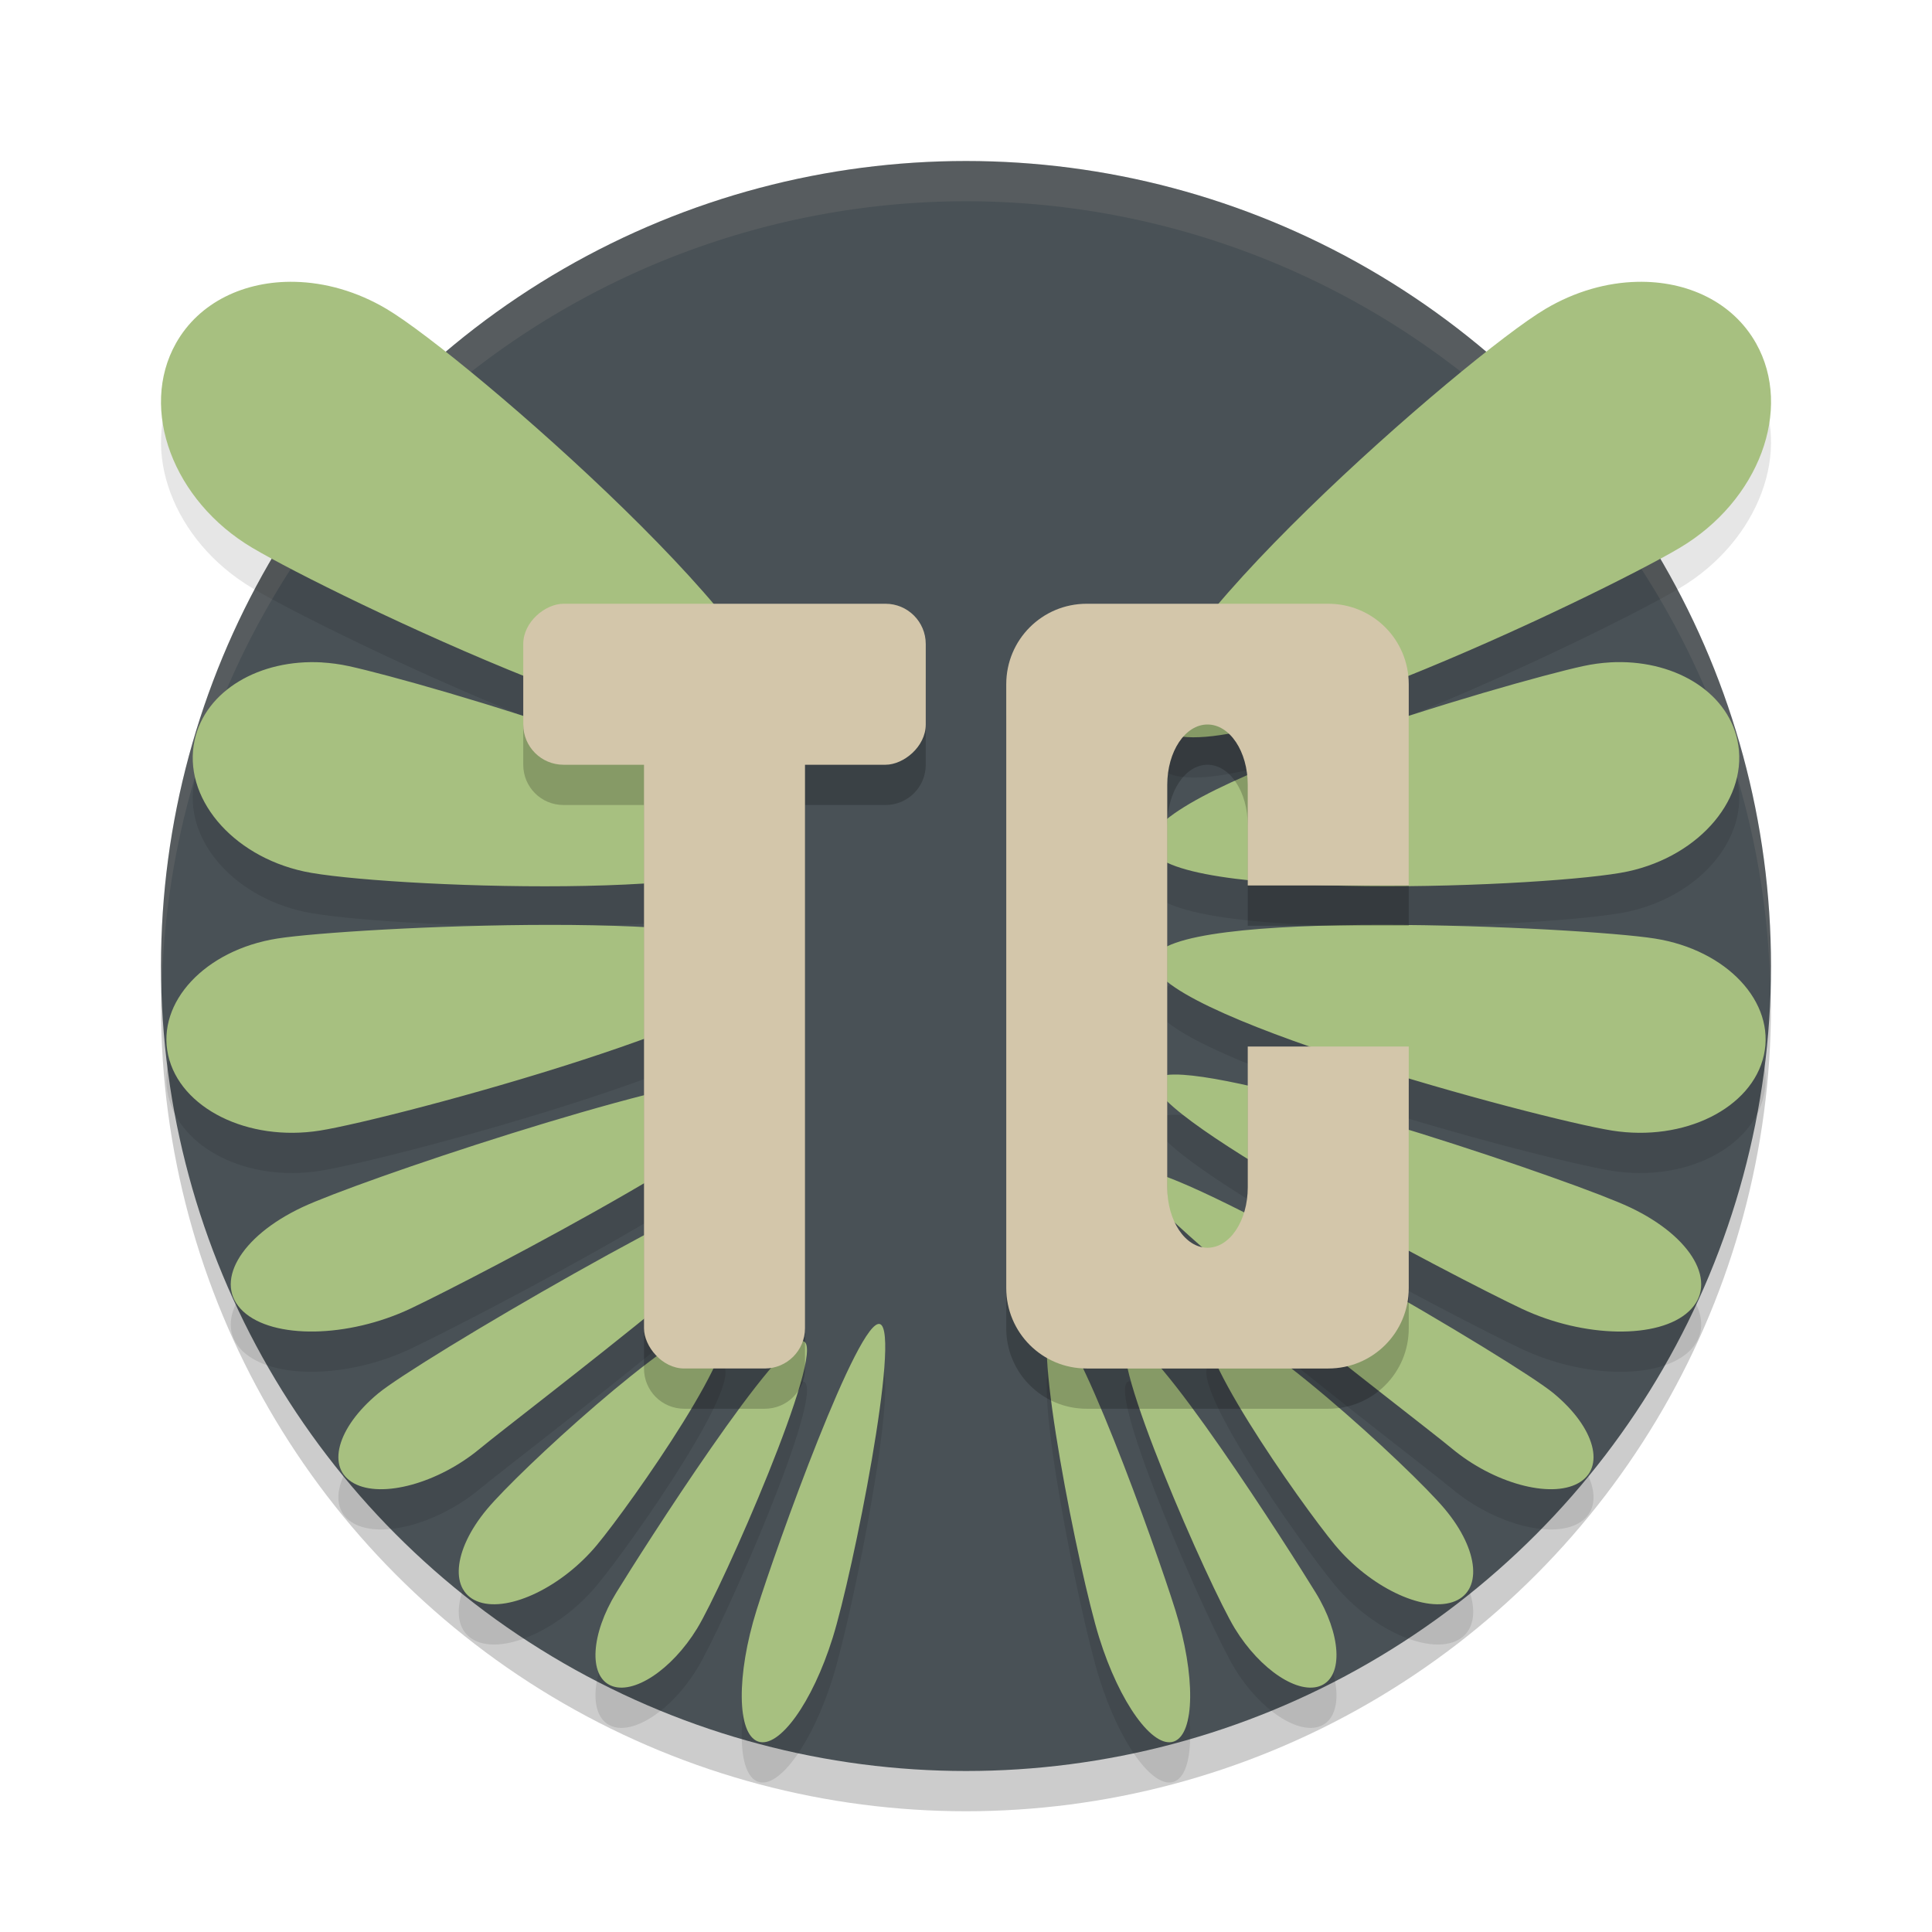 <svg xmlns="http://www.w3.org/2000/svg" width="48" height="48" version="1.1">
 <circle style="opacity:0.2" cx="24" cy="25" r="20"/>
 <circle style="fill:#495156" cx="24" cy="24" r="20"/>
 <path style="opacity:0.1" d="M 7.328,8.002 C 6.08,7.973 4.947,8.505 4.371,9.529 3.45,11.169 4.301,13.444 6.27,14.612 8.239,15.779 18.323,20.622 19.244,18.983 20.166,17.343 11.574,9.844 9.605,8.676 8.867,8.238 8.077,8.02 7.328,8.002 Z m 33.344,0 c -0.749,0.017 -1.539,0.236 -2.277,0.674 -1.969,1.168 -10.56,8.667 -9.639,10.307 0.921,1.639 11.006,-3.204 12.975,-4.371 1.969,-1.168 2.82,-3.443 1.898,-5.082 C 43.053,8.505 41.92,7.973 40.672,8.002 Z M 7.996,17.457 C 6.452,17.371 5.105,18.154 4.836,19.387 4.528,20.796 5.744,22.257 7.553,22.651 9.362,23.044 19.118,23.44 19.426,22.031 19.734,20.622 10.477,17.942 8.668,17.549 8.442,17.5 8.217,17.47 7.996,17.457 Z m 32.008,0 c -0.221,0.012 -0.446,0.043 -0.672,0.092 -1.809,0.393 -11.066,3.073 -10.758,4.482 0.308,1.409 10.064,1.012 11.873,0.619 1.809,-0.393 3.025,-1.855 2.717,-3.264 C 42.895,18.154 41.548,17.371 40.004,17.457 Z m -26.328,6.521 c -2.853,-6.13e-4 -5.894,0.198 -6.789,0.34 -1.789,0.284 -3.002,1.581 -2.709,2.898 0.293,1.318 1.98,2.157 3.77,1.873 C 9.736,28.806 19.632,26.156 19.34,24.838 19.194,24.179 16.529,23.979 13.676,23.979 Z m 20.648,0 c -2.853,6.12e-4 -5.518,0.201 -5.664,0.859 -0.293,1.318 9.603,3.968 11.393,4.252 1.789,0.284 3.477,-0.555 3.77,-1.873 0.293,-1.318 -0.92,-2.615 -2.709,-2.898 -0.895,-0.142 -3.936,-0.34 -6.789,-0.34 z m -15.721,3.725 c -2.33,0.15 -9.741,2.652 -11.1,3.293 -1.552,0.733 -2.207,1.89 -1.463,2.584 0.744,0.694 2.606,0.664 4.158,-0.068 1.552,-0.733 9.803,-5.022 9.059,-5.717 -0.093,-0.087 -0.321,-0.113 -0.654,-0.092 z m 10.793,0 c -0.333,-0.021 -0.561,0.005 -0.654,0.092 -0.744,0.694 7.506,4.984 9.059,5.717 1.552,0.733 3.414,0.763 4.158,0.068 0.744,-0.694 0.089,-1.851 -1.463,-2.584 -1.358,-0.641 -8.769,-3.143 -11.1,-3.293 z M 19.562,30.076 c -1.529,0.246 -9.201,4.742 -10.166,5.543 -1.03,0.854 -1.298,1.855 -0.602,2.234 0.696,0.38 2.095,-0.005 3.125,-0.859 1.03,-0.854 8.558,-6.528 7.861,-6.908 -0.044,-0.024 -0.117,-0.026 -0.219,-0.01 z m 8.875,0 c -0.102,-0.016 -0.175,-0.014 -0.219,0.01 -0.696,0.38 6.832,6.054 7.861,6.908 1.03,0.854 2.429,1.239 3.125,0.859 0.696,-0.38 0.428,-1.38 -0.602,-2.234 -0.965,-0.801 -8.637,-5.297 -10.166,-5.543 z m -10.711,3.801 c -1.086,0.223 -4.826,3.658 -5.629,4.621 -0.856,1.028 -0.938,2.06 -0.184,2.307 0.754,0.246 2.058,-0.388 2.914,-1.416 0.856,-1.028 3.832,-5.266 3.078,-5.512 -0.047,-0.015 -0.107,-0.015 -0.18,0 z m 12.367,0 c -0.754,0.246 2.222,4.484 3.078,5.512 0.856,1.028 2.16,1.662 2.914,1.416 0.754,-0.246 0.673,-1.279 -0.184,-2.307 -0.856,-1.028 -5.055,-4.867 -5.809,-4.621 z m -8.229,0.02 c -0.523,-0.189 -2.565,5.499 -3.068,7.109 -0.503,1.611 -0.488,3.071 0.035,3.26 0.523,0.189 1.354,-0.965 1.857,-2.576 0.503,-1.611 1.699,-7.604 1.176,-7.793 z m 4.27,0 c -0.523,0.189 0.673,6.182 1.176,7.793 0.503,1.611 1.334,2.765 1.857,2.576 0.523,-0.189 0.538,-1.649 0.035,-3.26 -0.503,-1.611 -2.545,-7.298 -3.068,-7.109 z m -6.162,0.43 c -0.554,-0.246 -4.033,5.217 -4.662,6.244 -0.63,1.028 -0.691,2.059 -0.137,2.305 0.554,0.246 1.515,-0.386 2.145,-1.414 0.63,-1.028 3.209,-6.889 2.654,-7.135 z m 8.055,0 c -0.554,0.246 2.025,6.107 2.654,7.135 0.63,1.028 1.59,1.66 2.145,1.414 0.554,-0.246 0.493,-1.277 -0.137,-2.305 -0.63,-1.028 -4.108,-6.49 -4.662,-6.244 z"/>
 <path style="opacity:0.1;fill:#d3c6aa" d="M 24,4 A 20,20 0 0 0 4,24 20,20 0 0 0 4.021,24.582 20,20 0 0 1 24,5 20,20 0 0 1 43.979,24.418 20,20 0 0 0 44,24 20,20 0 0 0 24,4 Z"/>
 <path style="fill:#a7c080" d="M 7.328,7.002 C 6.08,6.973 4.947,7.505 4.371,8.529 3.45,10.168 4.301,12.444 6.27,13.611 8.239,14.779 18.323,19.622 19.244,17.982 20.166,16.343 11.574,8.843 9.605,7.676 8.867,7.238 8.077,7.019 7.328,7.002 Z m 33.344,0 c -0.749,0.017 -1.539,0.236 -2.277,0.674 -1.969,1.168 -10.56,8.667 -9.639,10.307 0.921,1.639 11.006,-3.204 12.975,-4.371 1.969,-1.168 2.82,-3.443 1.898,-5.082 C 43.053,7.505 41.92,6.973 40.672,7.002 Z M 7.996,16.457 c -1.544,-0.086 -2.891,0.697 -3.16,1.93 -0.308,1.409 0.908,2.871 2.717,3.264 1.809,0.393 11.565,0.79 11.873,-0.619 0.308,-1.409 -8.949,-4.089 -10.758,-4.482 -0.226,-0.049 -0.451,-0.079 -0.672,-0.092 z m 32.008,0 c -0.221,0.012 -0.446,0.043 -0.672,0.092 -1.809,0.393 -11.066,3.073 -10.758,4.482 0.308,1.409 10.064,1.012 11.873,0.619 1.809,-0.393 3.025,-1.855 2.717,-3.264 -0.269,-1.233 -1.616,-2.016 -3.16,-1.93 z m -26.328,6.521 c -2.853,-6.13e-4 -5.894,0.198 -6.789,0.34 -1.789,0.284 -3.002,1.581 -2.709,2.898 0.293,1.318 1.98,2.157 3.77,1.873 1.789,-0.284 11.685,-2.934 11.393,-4.252 -0.146,-0.659 -2.811,-0.859 -5.664,-0.859 z m 20.648,0 c -2.853,6.12e-4 -5.518,0.201 -5.664,0.859 -0.293,1.318 9.603,3.968 11.393,4.252 1.789,0.284 3.477,-0.555 3.77,-1.873 0.293,-1.318 -0.92,-2.615 -2.709,-2.898 -0.895,-0.142 -3.936,-0.34 -6.789,-0.34 z m -15.721,3.725 c -2.33,0.15 -9.741,2.652 -11.1,3.293 -1.552,0.733 -2.207,1.89 -1.463,2.584 0.744,0.694 2.606,0.664 4.158,-0.068 1.552,-0.733 9.803,-5.022 9.059,-5.717 -0.093,-0.087 -0.321,-0.113 -0.654,-0.092 z m 10.793,0 c -0.333,-0.021 -0.561,0.005 -0.654,0.092 -0.744,0.694 7.506,4.984 9.059,5.717 1.552,0.733 3.414,0.763 4.158,0.068 0.744,-0.694 0.089,-1.851 -1.463,-2.584 -1.358,-0.641 -8.769,-3.143 -11.1,-3.293 z M 19.562,29.076 c -1.529,0.246 -9.201,4.742 -10.166,5.543 -1.03,0.854 -1.298,1.855 -0.602,2.234 0.696,0.38 2.095,-0.005 3.125,-0.859 1.03,-0.854 8.558,-6.528 7.861,-6.908 -0.044,-0.024 -0.117,-0.026 -0.219,-0.01 z m 8.875,0 c -0.102,-0.016 -0.175,-0.014 -0.219,0.01 -0.696,0.38 6.832,6.054 7.861,6.908 1.03,0.854 2.429,1.239 3.125,0.859 0.696,-0.38 0.428,-1.38 -0.602,-2.234 -0.965,-0.801 -8.637,-5.297 -10.166,-5.543 z m -10.711,3.801 c -1.086,0.223 -4.826,3.658 -5.629,4.621 -0.856,1.028 -0.938,2.06 -0.184,2.307 0.754,0.246 2.058,-0.388 2.914,-1.416 0.856,-1.028 3.832,-5.266 3.078,-5.512 -0.047,-0.015 -0.107,-0.015 -0.18,0 z m 12.367,0 c -0.754,0.246 2.222,4.484 3.078,5.512 0.856,1.028 2.16,1.662 2.914,1.416 0.754,-0.246 0.673,-1.279 -0.184,-2.307 -0.856,-1.028 -5.055,-4.867 -5.809,-4.621 z m -8.229,0.02 c -0.523,-0.189 -2.565,5.499 -3.068,7.109 -0.503,1.611 -0.488,3.071 0.035,3.26 0.523,0.189 1.354,-0.965 1.857,-2.576 0.503,-1.611 1.699,-7.604 1.176,-7.793 z m 4.27,0 c -0.523,0.189 0.673,6.182 1.176,7.793 0.503,1.611 1.334,2.765 1.857,2.576 0.523,-0.189 0.538,-1.649 0.035,-3.26 -0.503,-1.611 -2.545,-7.298 -3.068,-7.109 z m -6.162,0.43 c -0.554,-0.246 -4.033,5.217 -4.662,6.244 -0.63,1.028 -0.691,2.059 -0.137,2.305 0.554,0.246 1.515,-0.386 2.145,-1.414 0.63,-1.028 3.209,-6.889 2.654,-7.135 z m 8.055,0 c -0.554,0.246 2.025,6.107 2.654,7.135 0.63,1.028 1.59,1.66 2.145,1.414 0.554,-0.246 0.493,-1.277 -0.137,-2.305 -0.63,-1.028 -4.108,-6.49 -4.662,-6.244 z"/>
 <path style="opacity:0.2" d="m 14,16 c -0.554,0 -1,0.446 -1,1 v 2 c 0,0.554 0.446,1 1,1 h 2 v 14 c 0,0.554 0.446,1 1,1 h 2 c 0.554,0 1,-0.446 1,-1 V 20 h 2 c 0.554,0 1,-0.446 1,-1 v -2 c 0,-0.554 -0.446,-1 -1,-1 z m 13,0 c -1.108,0 -2,0.892 -2,2 v 15 c 0,1.108 0.892,2 2,2 h 6 c 1.108,0 2,-0.892 2,-2 v -6 h -4 v 3.5 c 0,0.831 -0.446,1.5 -1,1.5 -0.554,0 -1,-0.669 -1,-1.5 V 25.801 24.199 20.5 c 0,-0.831 0.446,-1.5 1,-1.5 0.554,0 1,0.669 1,1.5 V 23 h 4 v -5 c 0,-1.108 -0.892,-2 -2,-2 z"/>
 <rect style="fill:#d3c6aa" width="4" height="18" x="16" y="16" rx="1" ry="1"/>
 <rect style="fill:#d3c6aa" width="4" height="10" x="15" y="-23" rx="1" ry="1" transform="rotate(90)"/>
 <path style="fill:#d3c6aa" d="m 27,15 c -1.108,0 -2,0.892 -2,2 v 15 c 0,1.108 0.892,2 2,2 h 6 c 1.108,0 2,-0.892 2,-2 v -6 h -4 v 3.5 c 0,0.831 -0.446,1.5 -1,1.5 -0.554,0 -1,-0.669 -1,-1.5 V 24.801 23.199 19.5 c 0,-0.831 0.446,-1.5 1,-1.5 0.554,0 1,0.669 1,1.5 V 22 h 4 v -5 c 0,-1.108 -0.892,-2 -2,-2 z"/>
</svg>
